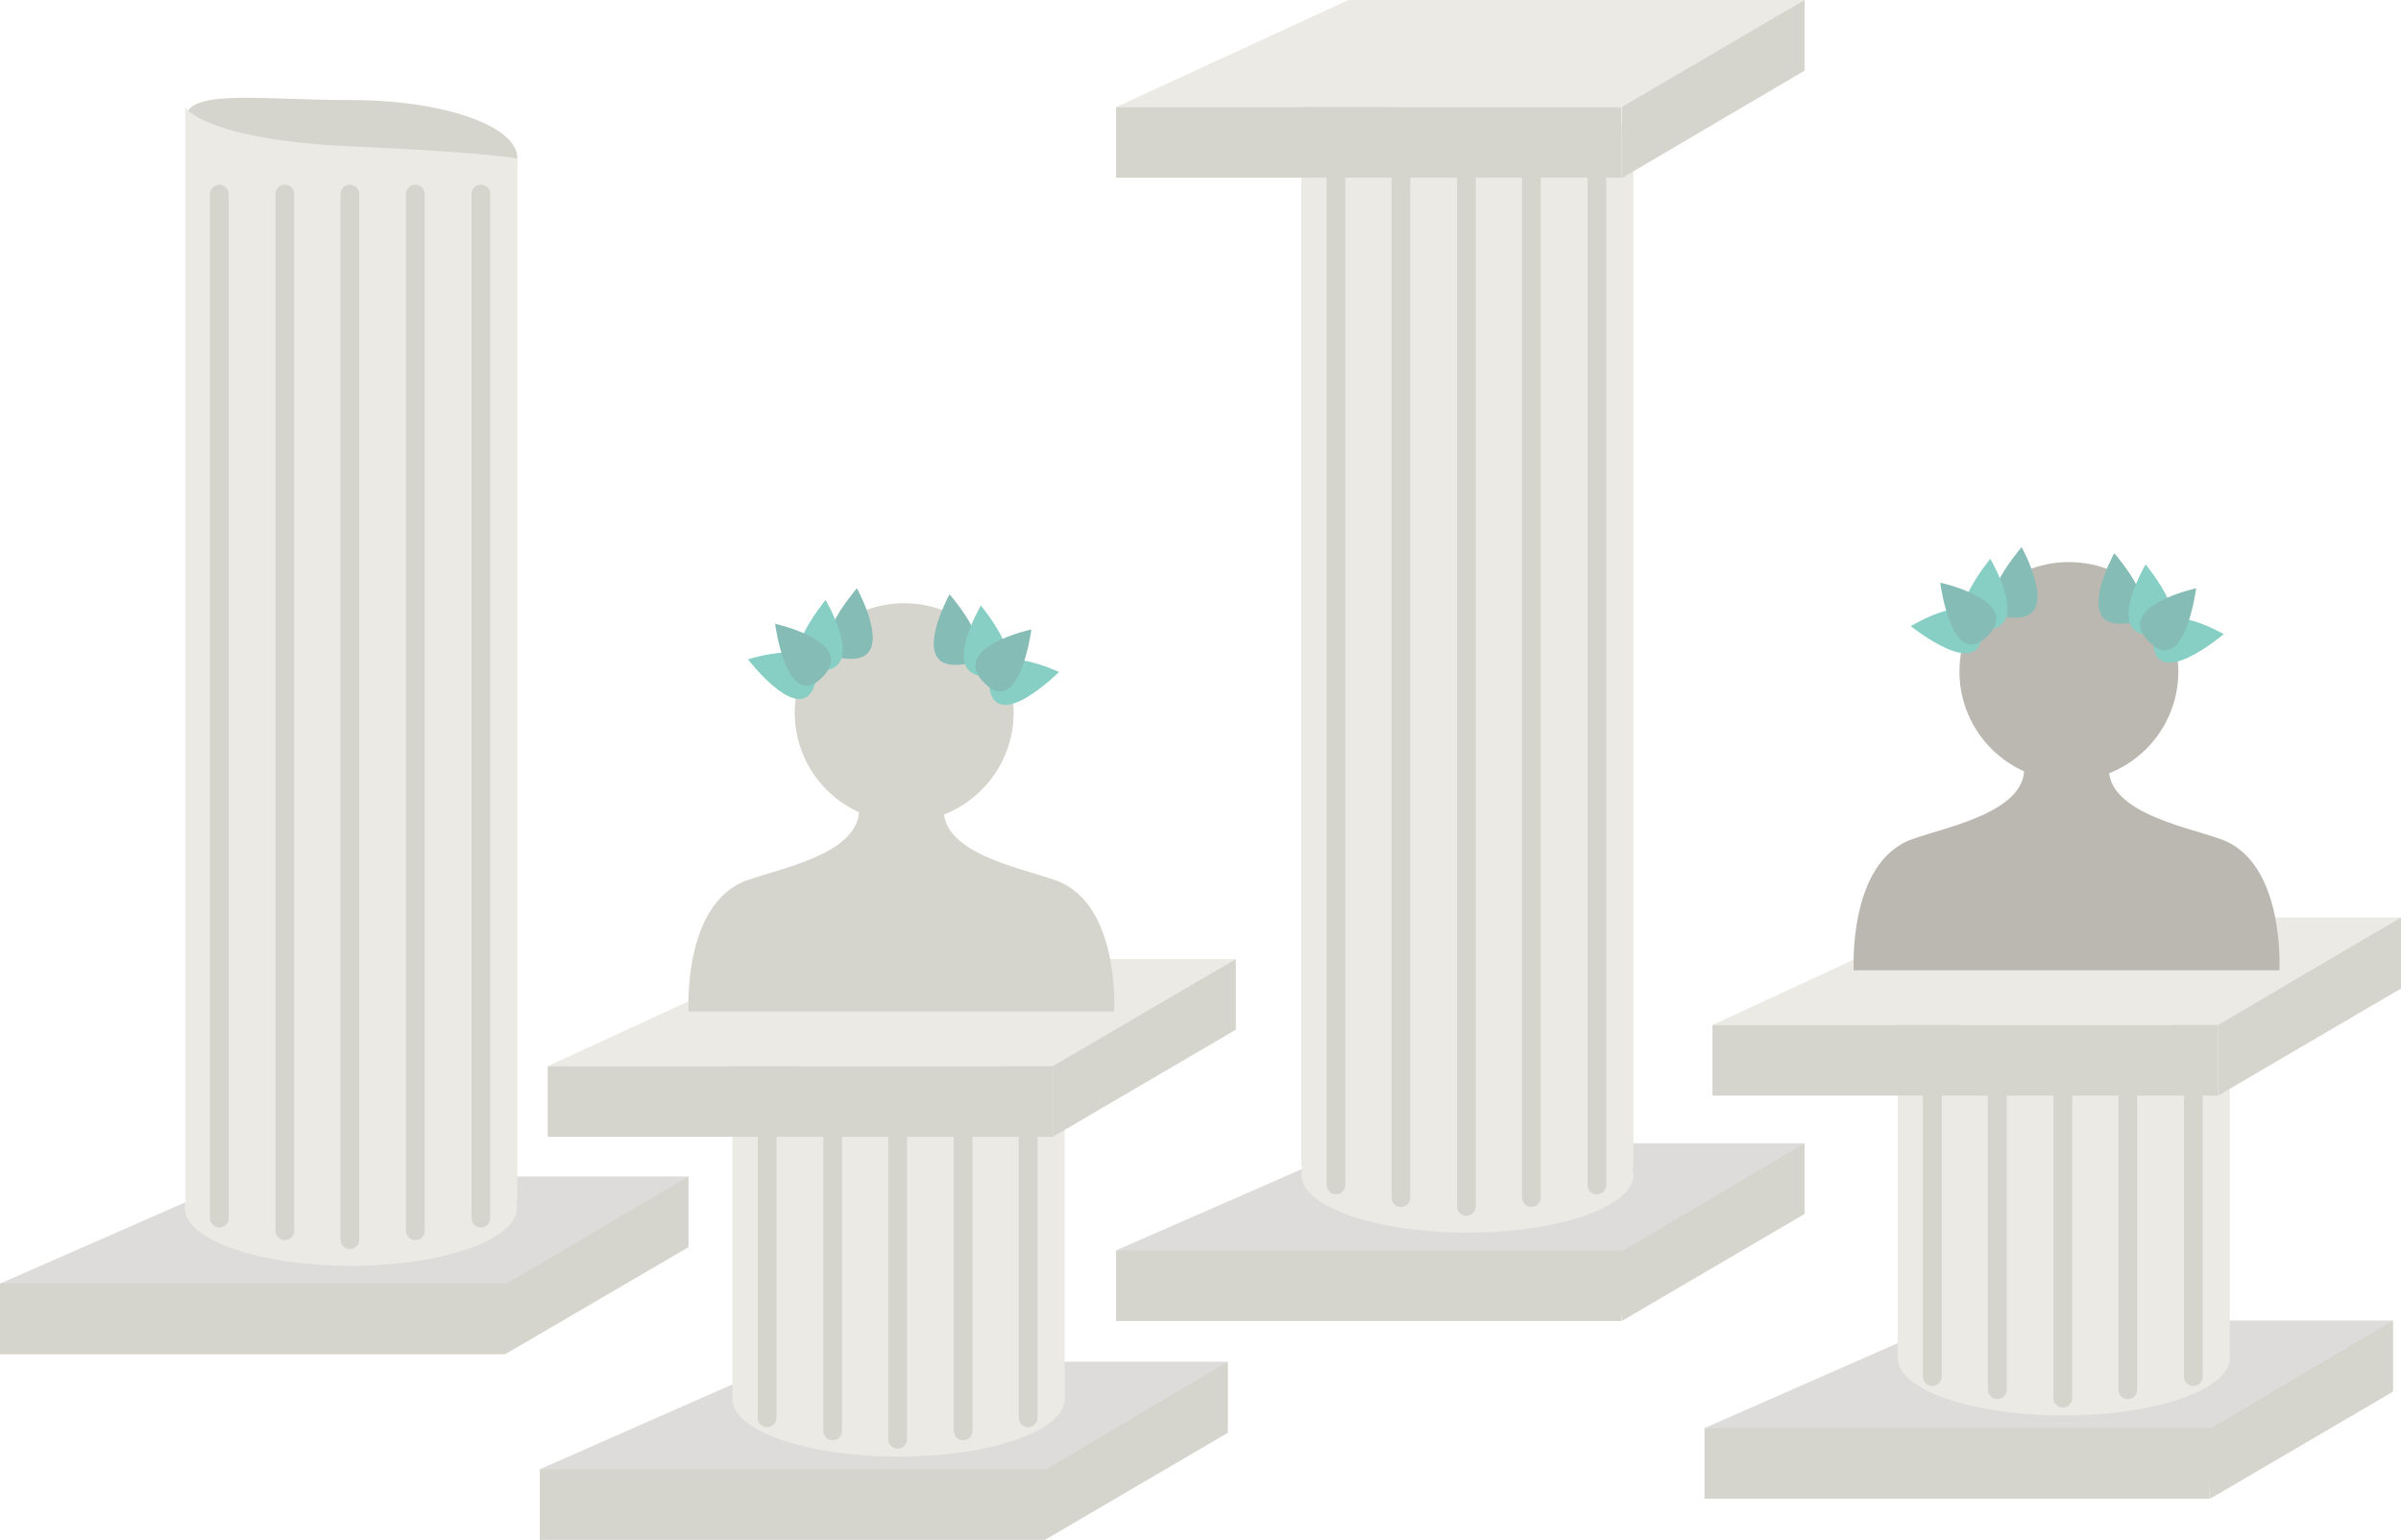 <?xml version="1.0" encoding="utf-8"?>
<!-- Generator: Adobe Illustrator 16.0.4, SVG Export Plug-In . SVG Version: 6.00 Build 0)  -->
<!DOCTYPE svg PUBLIC "-//W3C//DTD SVG 1.1//EN" "http://www.w3.org/Graphics/SVG/1.1/DTD/svg11.dtd">
<svg version="1.1" id="Layer_1" xmlns="http://www.w3.org/2000/svg" xmlns:xlink="http://www.w3.org/1999/xlink" x="0px" y="0px"
	 width="513.3px" height="329.3px" viewBox="0 0 513.3 329.3" style="enable-background:new 0 0 513.3 329.3;" xml:space="preserve"
	>
<polygon style="fill:#DDDCDA;" points="224.9,323.2 115.4,314.2 167.6,291.2 262.5,291.2 "/>
<path style="fill:#EBEAE5;" d="M227.6,299.9c0,0-3,6.9-35.5,6.9c-29.6,0-35.5-6.9-35.5-6.9v-78.9c0,0,4.4,8.9,35.5,9.4
	c29.4,0.5,35.5-9.4,35.5-9.4V299.9z"/>
<ellipse style="fill:#EBEAE5;" cx="192.1" cy="299.2" rx="35.5" ry="12.3"/>
<polygon style="fill:#EBEAE5;" points="226.6,228 117.1,228 166.8,205.1 264.2,205.1 "/>
<g>
	<path style="fill:#D5D4CD;" d="M216.7,152.4c0,12.9-10.5,23.4-23.4,23.4s-23.4-10.5-23.4-23.4c0-12.9,10.5-23.4,23.4-23.4
		S216.7,139.5,216.7,152.4z"/>
	<path style="fill:#D5D4CD;" d="M183.2,170.4c3.7,11.7-16,15.1-23.6,17.9c-13.7,5-12.4,28-12.4,28h91c0,0,1.3-23-12.4-28
		c-7.7-2.8-27.3-6.2-23.6-17.9"/>
</g>
<polygon style="fill:#D5D4CD;" points="264.2,220.2 225.1,243.1 225.1,228 264.2,205.1 "/>
<polygon style="fill:#D5D4CD;" points="262.5,306.4 223.4,329.3 222.7,314.8 262.5,291.2 "/>
<rect x="115.4" y="314.2" style="fill:#D5D4CD;" width="108" height="15.1"/>
<path style="fill:#86BCB6;" d="M181.9,140.9c9.7,0.1,1.3-15.1,1.3-15.1S170,140.9,181.9,140.9z"/>
<polygon style="fill:#DDDCDA;" points="346.3,276.5 238.6,267.4 290.9,244.5 385.8,244.5 "/>
<path style="fill:#EBEAE5;" d="M349.2,249.4c0,0-3,8.5-35.5,8.5c-29.6,0-35.5-8.5-35.5-8.5V15.9c0,0,4.4,6.9,35.5,8.3
	c29.4,1.3,35.5,2.6,35.5,2.6V249.4z"/>
<ellipse style="fill:#EBEAE5;" cx="313.7" cy="251.2" rx="35.5" ry="12.4"/>
<polygon style="fill:#EBEAE5;" points="348.1,22.9 238.6,22.9 288.3,0 385.8,0 "/>
<polygon style="fill:#D5D4CD;" points="385.8,15.1 346.7,38.1 346.7,22.9 385.8,0 "/>
<polygon style="fill:#D5D4CD;" points="385.8,259.6 346.7,282.5 345.9,268.1 385.8,244.5 "/>
<rect x="238.6" y="267.4" style="fill:#D5D4CD;" width="108" height="15.1"/>
<line style="fill:none;stroke:#D5D4CD;stroke-width:4;stroke-linecap:round;stroke-miterlimit:10;" x1="285.6" y1="34.4" x2="285.6" y2="253.4"/>
<line style="fill:none;stroke:#D5D4CD;stroke-width:4;stroke-linecap:round;stroke-miterlimit:10;" x1="299.5" y1="34.4" x2="299.5" y2="256.1"/>
<line style="fill:none;stroke:#D5D4CD;stroke-width:4;stroke-linecap:round;stroke-miterlimit:10;" x1="313.5" y1="34.4" x2="313.5" y2="258"/>
<line style="fill:none;stroke:#D5D4CD;stroke-width:4;stroke-linecap:round;stroke-miterlimit:10;" x1="327.4" y1="34.4" x2="327.4" y2="256.1"/>
<line style="fill:none;stroke:#D5D4CD;stroke-width:4;stroke-linecap:round;stroke-miterlimit:10;" x1="341.4" y1="34.4" x2="341.4" y2="253.4"/>
<rect x="238.6" y="22.9" style="fill:#D5D4CD;" width="108" height="15.1"/>
<path style="fill:#87CFC4;" d="M175.6,143.4c9.7-0.2,0.9-15.1,0.9-15.1S163.7,143.7,175.6,143.4z"/>
<path style="fill:#87CFC4;" d="M174.5,145.2c2-9.5-14.6-4.2-14.6-4.2S172.1,156.9,174.5,145.2z"/>
<path style="fill:#86BCB6;" d="M176.2,144.4c6.5-7.3-10.5-11-10.5-11S168.3,153.2,176.2,144.4z"/>
<path style="fill:#86BCB6;" d="M204.3,142.2c-9.7,0.1-1.3-15.1-1.3-15.1S216.2,142.1,204.3,142.2z"/>
<path style="fill:#87CFC4;" d="M210.6,144.6c-9.7-0.2-0.9-15.1-0.9-15.1S222.5,144.9,210.6,144.6z"/>
<path style="fill:#87CFC4;" d="M211.4,146c-0.7-9.7,15-2.3,15-2.3S212.2,157.9,211.4,146z"/>
<path style="fill:#86BCB6;" d="M210,145.6c-6.5-7.3,10.5-11,10.5-11S217.9,154.5,210,145.6z"/>
<line style="fill:none;stroke:#D5D4CD;stroke-width:4;stroke-linecap:round;stroke-miterlimit:10;" x1="164" y1="239.5" x2="164" y2="303.2"/>
<line style="fill:none;stroke:#D5D4CD;stroke-width:4;stroke-linecap:round;stroke-miterlimit:10;" x1="178" y1="239.5" x2="178" y2="306"/>
<line style="fill:none;stroke:#D5D4CD;stroke-width:4;stroke-linecap:round;stroke-miterlimit:10;" x1="191.9" y1="239.5" x2="191.9" y2="307.8"/>
<line style="fill:none;stroke:#D5D4CD;stroke-width:4;stroke-linecap:round;stroke-miterlimit:10;" x1="205.9" y1="239.5" x2="205.9" y2="306"/>
<line style="fill:none;stroke:#D5D4CD;stroke-width:4;stroke-linecap:round;stroke-miterlimit:10;" x1="219.8" y1="239.5" x2="219.8" y2="303.2"/>
<rect x="117.1" y="228" style="fill:#D5D4CD;" width="108" height="15.1"/>
<polygon style="fill:#DDDCDA;" points="472.1,314.4 364.4,305.4 416.7,282.4 511.6,282.4 "/>
<path style="fill:#EBEAE5;" d="M476.7,291.1c0,0-3,6.9-35.5,6.9c-29.6,0-35.5-6.9-35.5-6.9v-78.9c0,0,4.4,8.9,35.5,9.4
	c29.4,0.5,35.5-9.4,35.5-9.4V291.1z"/>
<path style="fill:#EBEAE5;" d="M476.7,290.4c0,6.8-15.9,12.3-35.5,12.3c-19.6,0-35.5-5.5-35.5-12.3c0-6.8,15.9-12.4,35.5-12.4
	C460.8,278,476.7,283.5,476.7,290.4z"/>
<polygon style="fill:#EBEAE5;" points="475.7,219.2 366.1,219.2 415.8,196.2 513.3,196.2 "/>
<g>
	<circle style="fill:#BBB8B2;" cx="442.3" cy="143.6" r="23.4"/>
	<path style="fill:#BBB8B2;" d="M432.3,161.6c3.7,11.7-16,15.1-23.6,17.9c-13.7,5-12.4,28-12.4,28h91c0,0,1.3-23-12.4-28
		c-7.7-2.8-27.3-6.2-23.6-17.9"/>
</g>
<polygon style="fill:#D5D4CD;" points="513.3,211.4 474.2,234.3 474.2,219.2 513.3,196.2 "/>
<polygon style="fill:#D5D4CD;" points="511.6,297.6 472.5,320.5 471.7,306 511.6,282.4 "/>
<rect x="364.4" y="305.4" style="fill:#D5D4CD;" width="108" height="15.1"/>
<path style="fill:#86BCB6;" d="M430.9,132.1c9.7,0.1,1.3-15.1,1.3-15.1S419,132.1,430.9,132.1z"/>
<path style="fill:#87CFC4;" d="M424.6,134.6c9.7-0.2,0.9-15.1,0.9-15.1S412.7,134.9,424.6,134.6z"/>
<path style="fill:#87CFC4;" d="M423.7,134.6c-0.4-9.7-15.2-0.7-15.2-0.7S424.1,146.5,423.7,134.6z"/>
<path style="fill:#86BCB6;" d="M425.3,135.6c6.5-7.3-10.5-11-10.5-11S417.3,144.4,425.3,135.6z"/>
<path style="fill:#86BCB6;" d="M453.3,133.4c-9.7,0.1-1.3-15.1-1.3-15.1S465.2,133.3,453.3,133.4z"/>
<path style="fill:#87CFC4;" d="M459.6,135.8c-9.7-0.2-0.9-15.1-0.9-15.1S471.5,136.1,459.6,135.8z"/>
<path style="fill:#87CFC4;" d="M460.3,136.7c0.1-9.7,15.1-1.1,15.1-1.1S460.2,148.6,460.3,136.7z"/>
<path style="fill:#86BCB6;" d="M459,136.8c-6.5-7.3,10.5-11,10.5-11S467,145.7,459,136.8z"/>
<line style="fill:none;stroke:#D5D4CD;stroke-width:4;stroke-linecap:round;stroke-miterlimit:10;" x1="413.1" y1="230.7" x2="413.1" y2="294.4"/>
<line style="fill:none;stroke:#D5D4CD;stroke-width:4;stroke-linecap:round;stroke-miterlimit:10;" x1="427" y1="230.7" x2="427" y2="297.2"/>
<line style="fill:none;stroke:#D5D4CD;stroke-width:4;stroke-linecap:round;stroke-miterlimit:10;" x1="441" y1="230.7" x2="441" y2="299"/>
<line style="fill:none;stroke:#D5D4CD;stroke-width:4;stroke-linecap:round;stroke-miterlimit:10;" x1="454.9" y1="230.7" x2="454.9" y2="297.2"/>
<line style="fill:none;stroke:#D5D4CD;stroke-width:4;stroke-linecap:round;stroke-miterlimit:10;" x1="468.9" y1="230.7" x2="468.9" y2="294.4"/>
<rect x="366.1" y="219.2" style="fill:#D5D4CD;" width="108" height="15.1"/>
<path style="fill:#D5D4CD;" d="M110.6,33.8c0,6.8-15.9,12.3-35.5,12.3c-19.6,0-35.5-13.7-35.5-20.5c0-6.8,15.9-4.2,35.5-4.2
	C94.7,21.4,110.6,26.9,110.6,33.8z"/>
<polygon style="fill:#DDDCDA;" points="107.7,283.6 0,274.5 52.2,251.6 147.2,251.6 "/>
<path style="fill:#EBEAE5;" d="M110.6,256.5c0,0-3,8.5-35.5,8.5c-29.6,0-35.5-8.5-35.5-8.5V23c0,0,4.4,6.9,35.5,8.3
	c29.4,1.3,35.5,2.6,35.5,2.6V256.5z"/>
<ellipse style="fill:#EBEAE5;" cx="75" cy="258.3" rx="35.5" ry="12.4"/>
<polygon style="fill:#D5D4CD;" points="147.2,266.7 108,289.6 107.3,275.1 147.2,251.6 "/>
<rect y="274.5" style="fill:#D5D4CD;" width="108" height="15.1"/>
<line style="fill:none;stroke:#D5D4CD;stroke-width:4;stroke-linecap:round;stroke-miterlimit:10;" x1="46.9" y1="41.5" x2="46.9" y2="260.5"/>
<line style="fill:none;stroke:#D5D4CD;stroke-width:4;stroke-linecap:round;stroke-miterlimit:10;" x1="60.9" y1="41.5" x2="60.9" y2="263.2"/>
<line style="fill:none;stroke:#D5D4CD;stroke-width:4;stroke-linecap:round;stroke-miterlimit:10;" x1="74.8" y1="41.5" x2="74.8" y2="265.1"/>
<line style="fill:none;stroke:#D5D4CD;stroke-width:4;stroke-linecap:round;stroke-miterlimit:10;" x1="88.8" y1="41.5" x2="88.8" y2="263.2"/>
<line style="fill:none;stroke:#D5D4CD;stroke-width:4;stroke-linecap:round;stroke-miterlimit:10;" x1="102.8" y1="41.5" x2="102.8" y2="260.5"/>
</svg>
